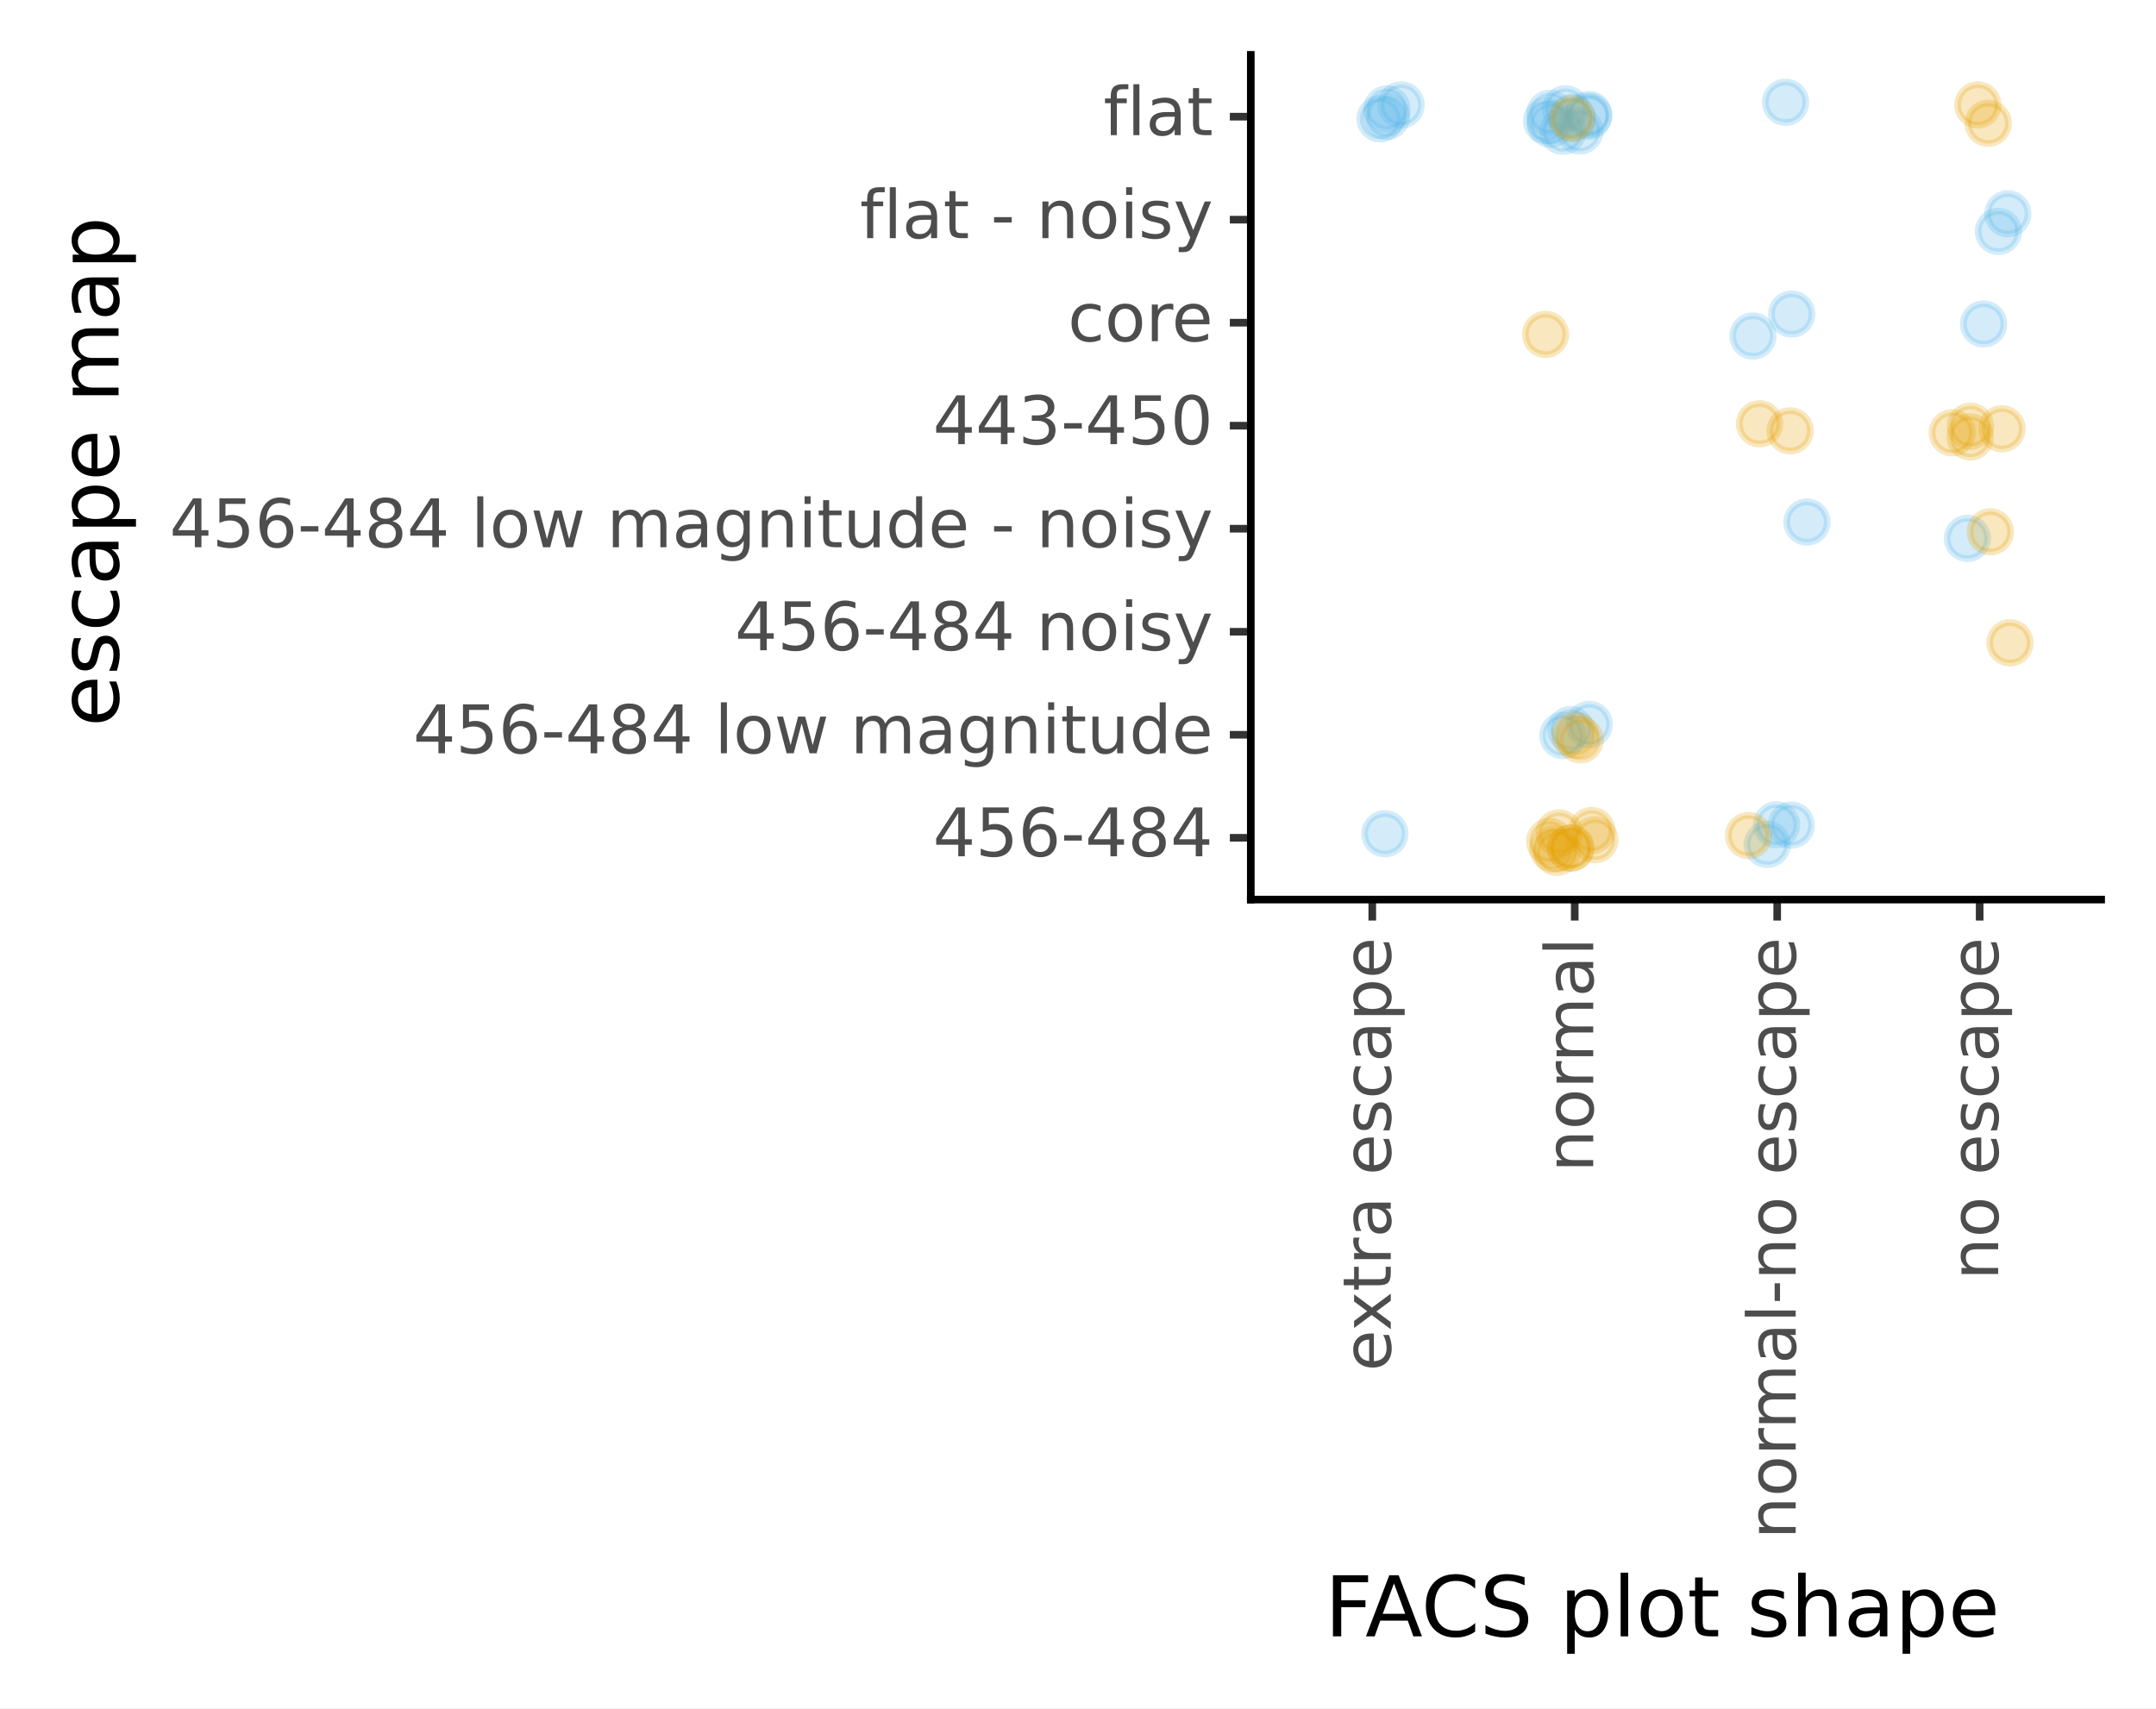 <?xml version="1.0" encoding="utf-8" standalone="no"?>
<!DOCTYPE svg PUBLIC "-//W3C//DTD SVG 1.1//EN"
  "http://www.w3.org/Graphics/SVG/1.1/DTD/svg11.dtd">
<!-- Created with matplotlib (https://matplotlib.org/) -->
<svg height="224.275pt" version="1.1" viewBox="0 0 282.953 224.275" width="282.953pt" xmlns="http://www.w3.org/2000/svg" xmlns:xlink="http://www.w3.org/1999/xlink">
 <rect x="0" y="0" width="282.953" height="224.275" fill="#808080" stroke="none"/>
 <defs>
  <style type="text/css">
*{stroke-linecap:butt;stroke-linejoin:round;}
  </style>
 </defs>
 <g id="figure_1">
  <g id="patch_1">
   <path d="M 0 224.275 
L 282.953 224.275 
L 282.953 0 
L 0 0 
z
" style="fill:#ffffff;stroke:#ffffff;stroke-linejoin:miter;"/>
  </g>
  <g id="axes_1">
   <g id="patch_2">
    <path d="M 164.153 118.08 
L 275.753 118.08 
L 275.753 7.2 
L 164.153 7.2 
z
" style="fill:#ffffff;"/>
   </g>
   <g id="matplotlib.axis_1">
    <g id="xtick_1">
     <g id="line2d_1">
      <path d="M 180.096 118.08 
" style="fill:none;stroke:#333333;stroke-width:1.5;"/>
      <defs>
       <path d="M 0 0 
L 0 2.75 
" id="m3b887c358f" style="stroke:#333333;"/>
      </defs>
      <g>
       <use style="fill:#333333;stroke:#333333;" x="180.096" xlink:href="#m3b887c358f" y="118.08"/>
      </g>
     </g>
     <g id="text_1">
      <!-- extra escape -->
      <defs>
       <path d="M 56.203 29.594 
L 56.203 25.203 
L 14.891 25.203 
Q 15.484 15.922 20.484 11.062 
Q 25.484 6.203 34.422 6.203 
Q 39.594 6.203 44.453 7.469 
Q 49.312 8.734 54.109 11.281 
L 54.109 2.781 
Q 49.266 0.734 44.188 -0.344 
Q 39.109 -1.422 33.891 -1.422 
Q 20.797 -1.422 13.156 6.188 
Q 5.516 13.812 5.516 26.812 
Q 5.516 40.234 12.766 48.109 
Q 20.016 56 32.328 56 
Q 43.359 56 49.781 48.891 
Q 56.203 41.797 56.203 29.594 
z
M 47.219 32.234 
Q 47.125 39.594 43.094 43.984 
Q 39.062 48.391 32.422 48.391 
Q 24.906 48.391 20.391 44.141 
Q 15.875 39.891 15.188 32.172 
z
" id="DejaVuSans-101"/>
       <path d="M 54.891 54.688 
L 35.109 28.078 
L 55.906 0 
L 45.312 0 
L 29.391 21.484 
L 13.484 0 
L 2.875 0 
L 24.125 28.609 
L 4.688 54.688 
L 15.281 54.688 
L 29.781 35.203 
L 44.281 54.688 
z
" id="DejaVuSans-120"/>
       <path d="M 18.312 70.219 
L 18.312 54.688 
L 36.812 54.688 
L 36.812 47.703 
L 18.312 47.703 
L 18.312 18.016 
Q 18.312 11.328 20.141 9.422 
Q 21.969 7.516 27.594 7.516 
L 36.812 7.516 
L 36.812 0 
L 27.594 0 
Q 17.188 0 13.234 3.875 
Q 9.281 7.766 9.281 18.016 
L 9.281 47.703 
L 2.688 47.703 
L 2.688 54.688 
L 9.281 54.688 
L 9.281 70.219 
z
" id="DejaVuSans-116"/>
       <path d="M 41.109 46.297 
Q 39.594 47.172 37.812 47.578 
Q 36.031 48 33.891 48 
Q 26.266 48 22.188 43.047 
Q 18.109 38.094 18.109 28.812 
L 18.109 0 
L 9.078 0 
L 9.078 54.688 
L 18.109 54.688 
L 18.109 46.188 
Q 20.953 51.172 25.484 53.578 
Q 30.031 56 36.531 56 
Q 37.453 56 38.578 55.875 
Q 39.703 55.766 41.062 55.516 
z
" id="DejaVuSans-114"/>
       <path d="M 34.281 27.484 
Q 23.391 27.484 19.188 25 
Q 14.984 22.516 14.984 16.5 
Q 14.984 11.719 18.141 8.906 
Q 21.297 6.109 26.703 6.109 
Q 34.188 6.109 38.703 11.406 
Q 43.219 16.703 43.219 25.484 
L 43.219 27.484 
z
M 52.203 31.203 
L 52.203 0 
L 43.219 0 
L 43.219 8.297 
Q 40.141 3.328 35.547 0.953 
Q 30.953 -1.422 24.312 -1.422 
Q 15.922 -1.422 10.953 3.297 
Q 6 8.016 6 15.922 
Q 6 25.141 12.172 29.828 
Q 18.359 34.516 30.609 34.516 
L 43.219 34.516 
L 43.219 35.406 
Q 43.219 41.609 39.141 45 
Q 35.062 48.391 27.688 48.391 
Q 23 48.391 18.547 47.266 
Q 14.109 46.141 10.016 43.891 
L 10.016 52.203 
Q 14.938 54.109 19.578 55.047 
Q 24.219 56 28.609 56 
Q 40.484 56 46.344 49.844 
Q 52.203 43.703 52.203 31.203 
z
" id="DejaVuSans-97"/>
       <path id="DejaVuSans-32"/>
       <path d="M 44.281 53.078 
L 44.281 44.578 
Q 40.484 46.531 36.375 47.5 
Q 32.281 48.484 27.875 48.484 
Q 21.188 48.484 17.844 46.438 
Q 14.5 44.391 14.5 40.281 
Q 14.5 37.156 16.891 35.375 
Q 19.281 33.594 26.516 31.984 
L 29.594 31.297 
Q 39.156 29.25 43.188 25.516 
Q 47.219 21.781 47.219 15.094 
Q 47.219 7.469 41.188 3.016 
Q 35.156 -1.422 24.609 -1.422 
Q 20.219 -1.422 15.453 -0.562 
Q 10.688 0.297 5.422 2 
L 5.422 11.281 
Q 10.406 8.688 15.234 7.391 
Q 20.062 6.109 24.812 6.109 
Q 31.156 6.109 34.562 8.281 
Q 37.984 10.453 37.984 14.406 
Q 37.984 18.062 35.516 20.016 
Q 33.062 21.969 24.703 23.781 
L 21.578 24.516 
Q 13.234 26.266 9.516 29.906 
Q 5.812 33.547 5.812 39.891 
Q 5.812 47.609 11.281 51.797 
Q 16.75 56 26.812 56 
Q 31.781 56 36.172 55.266 
Q 40.578 54.547 44.281 53.078 
z
" id="DejaVuSans-115"/>
       <path d="M 48.781 52.594 
L 48.781 44.188 
Q 44.969 46.297 41.141 47.344 
Q 37.312 48.391 33.406 48.391 
Q 24.656 48.391 19.812 42.844 
Q 14.984 37.312 14.984 27.297 
Q 14.984 17.281 19.812 11.734 
Q 24.656 6.203 33.406 6.203 
Q 37.312 6.203 41.141 7.25 
Q 44.969 8.297 48.781 10.406 
L 48.781 2.094 
Q 45.016 0.344 40.984 -0.531 
Q 36.969 -1.422 32.422 -1.422 
Q 20.062 -1.422 12.781 6.344 
Q 5.516 14.109 5.516 27.297 
Q 5.516 40.672 12.859 48.328 
Q 20.219 56 33.016 56 
Q 37.156 56 41.109 55.141 
Q 45.062 54.297 48.781 52.594 
z
" id="DejaVuSans-99"/>
       <path d="M 18.109 8.203 
L 18.109 -20.797 
L 9.078 -20.797 
L 9.078 54.688 
L 18.109 54.688 
L 18.109 46.391 
Q 20.953 51.266 25.266 53.625 
Q 29.594 56 35.594 56 
Q 45.562 56 51.781 48.094 
Q 58.016 40.188 58.016 27.297 
Q 58.016 14.406 51.781 6.484 
Q 45.562 -1.422 35.594 -1.422 
Q 29.594 -1.422 25.266 0.953 
Q 20.953 3.328 18.109 8.203 
z
M 48.688 27.297 
Q 48.688 37.203 44.609 42.844 
Q 40.531 48.484 33.406 48.484 
Q 26.266 48.484 22.188 42.844 
Q 18.109 37.203 18.109 27.297 
Q 18.109 17.391 22.188 11.75 
Q 26.266 6.109 33.406 6.109 
Q 40.531 6.109 44.609 11.75 
Q 48.688 17.391 48.688 27.297 
z
" id="DejaVuSans-112"/>
      </defs>
      <g style="fill:#4d4d4d;" transform="translate(182.524 179.988)rotate(-90)scale(0.088 -0.088)">
       <use xlink:href="#DejaVuSans-101"/>
       <use x="59.773" xlink:href="#DejaVuSans-120"/>
       <use x="118.953" xlink:href="#DejaVuSans-116"/>
       <use x="158.162" xlink:href="#DejaVuSans-114"/>
       <use x="199.275" xlink:href="#DejaVuSans-97"/>
       <use x="260.555" xlink:href="#DejaVuSans-32"/>
       <use x="292.342" xlink:href="#DejaVuSans-101"/>
       <use x="353.865" xlink:href="#DejaVuSans-115"/>
       <use x="405.965" xlink:href="#DejaVuSans-99"/>
       <use x="460.945" xlink:href="#DejaVuSans-97"/>
       <use x="522.225" xlink:href="#DejaVuSans-112"/>
       <use x="585.701" xlink:href="#DejaVuSans-101"/>
      </g>
     </g>
    </g>
    <g id="xtick_2">
     <g id="line2d_2">
      <path d="M 206.667 118.08 
" style="fill:none;stroke:#333333;stroke-width:1.5;"/>
      <g>
       <use style="fill:#333333;stroke:#333333;" x="206.667" xlink:href="#m3b887c358f" y="118.08"/>
      </g>
     </g>
     <g id="text_2">
      <!-- normal -->
      <defs>
       <path d="M 54.891 33.016 
L 54.891 0 
L 45.906 0 
L 45.906 32.719 
Q 45.906 40.484 42.875 44.328 
Q 39.844 48.188 33.797 48.188 
Q 26.516 48.188 22.312 43.547 
Q 18.109 38.922 18.109 30.906 
L 18.109 0 
L 9.078 0 
L 9.078 54.688 
L 18.109 54.688 
L 18.109 46.188 
Q 21.344 51.125 25.703 53.562 
Q 30.078 56 35.797 56 
Q 45.219 56 50.047 50.172 
Q 54.891 44.344 54.891 33.016 
z
" id="DejaVuSans-110"/>
       <path d="M 30.609 48.391 
Q 23.391 48.391 19.188 42.75 
Q 14.984 37.109 14.984 27.297 
Q 14.984 17.484 19.156 11.844 
Q 23.344 6.203 30.609 6.203 
Q 37.797 6.203 41.984 11.859 
Q 46.188 17.531 46.188 27.297 
Q 46.188 37.016 41.984 42.703 
Q 37.797 48.391 30.609 48.391 
z
M 30.609 56 
Q 42.328 56 49.016 48.375 
Q 55.719 40.766 55.719 27.297 
Q 55.719 13.875 49.016 6.219 
Q 42.328 -1.422 30.609 -1.422 
Q 18.844 -1.422 12.172 6.219 
Q 5.516 13.875 5.516 27.297 
Q 5.516 40.766 12.172 48.375 
Q 18.844 56 30.609 56 
z
" id="DejaVuSans-111"/>
       <path d="M 52 44.188 
Q 55.375 50.25 60.062 53.125 
Q 64.75 56 71.094 56 
Q 79.641 56 84.281 50.016 
Q 88.922 44.047 88.922 33.016 
L 88.922 0 
L 79.891 0 
L 79.891 32.719 
Q 79.891 40.578 77.094 44.375 
Q 74.312 48.188 68.609 48.188 
Q 61.625 48.188 57.562 43.547 
Q 53.516 38.922 53.516 30.906 
L 53.516 0 
L 44.484 0 
L 44.484 32.719 
Q 44.484 40.625 41.703 44.406 
Q 38.922 48.188 33.109 48.188 
Q 26.219 48.188 22.156 43.531 
Q 18.109 38.875 18.109 30.906 
L 18.109 0 
L 9.078 0 
L 9.078 54.688 
L 18.109 54.688 
L 18.109 46.188 
Q 21.188 51.219 25.484 53.609 
Q 29.781 56 35.688 56 
Q 41.656 56 45.828 52.969 
Q 50 49.953 52 44.188 
z
" id="DejaVuSans-109"/>
       <path d="M 9.422 75.984 
L 18.406 75.984 
L 18.406 0 
L 9.422 0 
z
" id="DejaVuSans-108"/>
      </defs>
      <g style="fill:#4d4d4d;" transform="translate(209.095 153.864)rotate(-90)scale(0.088 -0.088)">
       <use xlink:href="#DejaVuSans-110"/>
       <use x="63.379" xlink:href="#DejaVuSans-111"/>
       <use x="124.561" xlink:href="#DejaVuSans-114"/>
       <use x="163.924" xlink:href="#DejaVuSans-109"/>
       <use x="261.336" xlink:href="#DejaVuSans-97"/>
       <use x="322.615" xlink:href="#DejaVuSans-108"/>
      </g>
     </g>
    </g>
    <g id="xtick_3">
     <g id="line2d_3">
      <path d="M 233.239 118.08 
" style="fill:none;stroke:#333333;stroke-width:1.5;"/>
      <g>
       <use style="fill:#333333;stroke:#333333;" x="233.239" xlink:href="#m3b887c358f" y="118.08"/>
      </g>
     </g>
     <g id="text_3">
      <!-- normal-no escape -->
      <defs>
       <path d="M 4.891 31.391 
L 31.203 31.391 
L 31.203 23.391 
L 4.891 23.391 
z
" id="DejaVuSans-45"/>
      </defs>
      <g style="fill:#4d4d4d;" transform="translate(235.667 202.029)rotate(-90)scale(0.088 -0.088)">
       <use xlink:href="#DejaVuSans-110"/>
       <use x="63.379" xlink:href="#DejaVuSans-111"/>
       <use x="124.561" xlink:href="#DejaVuSans-114"/>
       <use x="163.924" xlink:href="#DejaVuSans-109"/>
       <use x="261.336" xlink:href="#DejaVuSans-97"/>
       <use x="322.615" xlink:href="#DejaVuSans-108"/>
       <use x="350.398" xlink:href="#DejaVuSans-45"/>
       <use x="386.482" xlink:href="#DejaVuSans-110"/>
       <use x="449.861" xlink:href="#DejaVuSans-111"/>
       <use x="511.043" xlink:href="#DejaVuSans-32"/>
       <use x="542.83" xlink:href="#DejaVuSans-101"/>
       <use x="604.354" xlink:href="#DejaVuSans-115"/>
       <use x="656.453" xlink:href="#DejaVuSans-99"/>
       <use x="711.434" xlink:href="#DejaVuSans-97"/>
       <use x="772.713" xlink:href="#DejaVuSans-112"/>
       <use x="836.189" xlink:href="#DejaVuSans-101"/>
      </g>
     </g>
    </g>
    <g id="xtick_4">
     <g id="line2d_4">
      <path d="M 259.81 118.08 
" style="fill:none;stroke:#333333;stroke-width:1.5;"/>
      <g>
       <use style="fill:#333333;stroke:#333333;" x="259.81" xlink:href="#m3b887c358f" y="118.08"/>
      </g>
     </g>
     <g id="text_4">
      <!-- no escape -->
      <g style="fill:#4d4d4d;" transform="translate(262.238 168.02)rotate(-90)scale(0.088 -0.088)">
       <use xlink:href="#DejaVuSans-110"/>
       <use x="63.379" xlink:href="#DejaVuSans-111"/>
       <use x="124.561" xlink:href="#DejaVuSans-32"/>
       <use x="156.348" xlink:href="#DejaVuSans-101"/>
       <use x="217.871" xlink:href="#DejaVuSans-115"/>
       <use x="269.971" xlink:href="#DejaVuSans-99"/>
       <use x="324.951" xlink:href="#DejaVuSans-97"/>
       <use x="386.23" xlink:href="#DejaVuSans-112"/>
       <use x="449.707" xlink:href="#DejaVuSans-101"/>
      </g>
     </g>
    </g>
    <g id="text_5">
     <!-- FACS plot shape -->
     <defs>
      <path d="M 9.812 72.906 
L 51.703 72.906 
L 51.703 64.594 
L 19.672 64.594 
L 19.672 43.109 
L 48.578 43.109 
L 48.578 34.812 
L 19.672 34.812 
L 19.672 0 
L 9.812 0 
z
" id="DejaVuSans-70"/>
      <path d="M 34.188 63.188 
L 20.797 26.906 
L 47.609 26.906 
z
M 28.609 72.906 
L 39.797 72.906 
L 67.578 0 
L 57.328 0 
L 50.688 18.703 
L 17.828 18.703 
L 11.188 0 
L 0.781 0 
z
" id="DejaVuSans-65"/>
      <path d="M 64.406 67.281 
L 64.406 56.891 
Q 59.422 61.531 53.781 63.812 
Q 48.141 66.109 41.797 66.109 
Q 29.297 66.109 22.656 58.469 
Q 16.016 50.828 16.016 36.375 
Q 16.016 21.969 22.656 14.328 
Q 29.297 6.688 41.797 6.688 
Q 48.141 6.688 53.781 8.984 
Q 59.422 11.281 64.406 15.922 
L 64.406 5.609 
Q 59.234 2.094 53.438 0.328 
Q 47.656 -1.422 41.219 -1.422 
Q 24.656 -1.422 15.125 8.703 
Q 5.609 18.844 5.609 36.375 
Q 5.609 53.953 15.125 64.078 
Q 24.656 74.219 41.219 74.219 
Q 47.75 74.219 53.531 72.484 
Q 59.328 70.75 64.406 67.281 
z
" id="DejaVuSans-67"/>
      <path d="M 53.516 70.516 
L 53.516 60.891 
Q 47.906 63.578 42.922 64.891 
Q 37.938 66.219 33.297 66.219 
Q 25.25 66.219 20.875 63.094 
Q 16.5 59.969 16.5 54.203 
Q 16.5 49.359 19.406 46.891 
Q 22.312 44.438 30.422 42.922 
L 36.375 41.703 
Q 47.406 39.594 52.656 34.297 
Q 57.906 29 57.906 20.125 
Q 57.906 9.516 50.797 4.047 
Q 43.703 -1.422 29.984 -1.422 
Q 24.812 -1.422 18.969 -0.25 
Q 13.141 0.922 6.891 3.219 
L 6.891 13.375 
Q 12.891 10.016 18.656 8.297 
Q 24.422 6.594 29.984 6.594 
Q 38.422 6.594 43.016 9.906 
Q 47.609 13.234 47.609 19.391 
Q 47.609 24.75 44.312 27.781 
Q 41.016 30.812 33.5 32.328 
L 27.484 33.5 
Q 16.453 35.688 11.516 40.375 
Q 6.594 45.062 6.594 53.422 
Q 6.594 63.094 13.406 68.656 
Q 20.219 74.219 32.172 74.219 
Q 37.312 74.219 42.625 73.281 
Q 47.953 72.359 53.516 70.516 
z
" id="DejaVuSans-83"/>
      <path d="M 54.891 33.016 
L 54.891 0 
L 45.906 0 
L 45.906 32.719 
Q 45.906 40.484 42.875 44.328 
Q 39.844 48.188 33.797 48.188 
Q 26.516 48.188 22.312 43.547 
Q 18.109 38.922 18.109 30.906 
L 18.109 0 
L 9.078 0 
L 9.078 75.984 
L 18.109 75.984 
L 18.109 46.188 
Q 21.344 51.125 25.703 53.562 
Q 30.078 56 35.797 56 
Q 45.219 56 50.047 50.172 
Q 54.891 44.344 54.891 33.016 
z
" id="DejaVuSans-104"/>
     </defs>
     <g transform="translate(173.859 214.788)scale(0.11 -0.11)">
      <use xlink:href="#DejaVuSans-70"/>
      <use x="48.395" xlink:href="#DejaVuSans-65"/>
      <use x="115.053" xlink:href="#DejaVuSans-67"/>
      <use x="184.877" xlink:href="#DejaVuSans-83"/>
      <use x="248.354" xlink:href="#DejaVuSans-32"/>
      <use x="280.141" xlink:href="#DejaVuSans-112"/>
      <use x="343.617" xlink:href="#DejaVuSans-108"/>
      <use x="371.4" xlink:href="#DejaVuSans-111"/>
      <use x="432.582" xlink:href="#DejaVuSans-116"/>
      <use x="471.791" xlink:href="#DejaVuSans-32"/>
      <use x="503.578" xlink:href="#DejaVuSans-115"/>
      <use x="555.678" xlink:href="#DejaVuSans-104"/>
      <use x="619.057" xlink:href="#DejaVuSans-97"/>
      <use x="680.336" xlink:href="#DejaVuSans-112"/>
      <use x="743.812" xlink:href="#DejaVuSans-101"/>
     </g>
    </g>
   </g>
   <g id="matplotlib.axis_2">
    <g id="ytick_1">
     <g id="line2d_5">
      <path d="M 164.153 109.967 
" style="fill:none;stroke:#333333;stroke-width:1.5;"/>
      <defs>
       <path d="M 0 0 
L -2.75 0 
" id="mb67c289d85" style="stroke:#333333;"/>
      </defs>
      <g>
       <use style="fill:#333333;stroke:#333333;" x="164.153" xlink:href="#mb67c289d85" y="109.967"/>
      </g>
     </g>
     <g id="text_6">
      <!-- 456-484 -->
      <defs>
       <path d="M 37.797 64.312 
L 12.891 25.391 
L 37.797 25.391 
z
M 35.203 72.906 
L 47.609 72.906 
L 47.609 25.391 
L 58.016 25.391 
L 58.016 17.188 
L 47.609 17.188 
L 47.609 0 
L 37.797 0 
L 37.797 17.188 
L 4.891 17.188 
L 4.891 26.703 
z
" id="DejaVuSans-52"/>
       <path d="M 10.797 72.906 
L 49.516 72.906 
L 49.516 64.594 
L 19.828 64.594 
L 19.828 46.734 
Q 21.969 47.469 24.109 47.828 
Q 26.266 48.188 28.422 48.188 
Q 40.625 48.188 47.75 41.5 
Q 54.891 34.812 54.891 23.391 
Q 54.891 11.625 47.562 5.094 
Q 40.234 -1.422 26.906 -1.422 
Q 22.312 -1.422 17.547 -0.641 
Q 12.797 0.141 7.719 1.703 
L 7.719 11.625 
Q 12.109 9.234 16.797 8.062 
Q 21.484 6.891 26.703 6.891 
Q 35.156 6.891 40.078 11.328 
Q 45.016 15.766 45.016 23.391 
Q 45.016 31 40.078 35.438 
Q 35.156 39.891 26.703 39.891 
Q 22.75 39.891 18.812 39.016 
Q 14.891 38.141 10.797 36.281 
z
" id="DejaVuSans-53"/>
       <path d="M 33.016 40.375 
Q 26.375 40.375 22.484 35.828 
Q 18.609 31.297 18.609 23.391 
Q 18.609 15.531 22.484 10.953 
Q 26.375 6.391 33.016 6.391 
Q 39.656 6.391 43.531 10.953 
Q 47.406 15.531 47.406 23.391 
Q 47.406 31.297 43.531 35.828 
Q 39.656 40.375 33.016 40.375 
z
M 52.594 71.297 
L 52.594 62.312 
Q 48.875 64.062 45.094 64.984 
Q 41.312 65.922 37.594 65.922 
Q 27.828 65.922 22.672 59.328 
Q 17.531 52.734 16.797 39.406 
Q 19.672 43.656 24.016 45.922 
Q 28.375 48.188 33.594 48.188 
Q 44.578 48.188 50.953 41.516 
Q 57.328 34.859 57.328 23.391 
Q 57.328 12.156 50.688 5.359 
Q 44.047 -1.422 33.016 -1.422 
Q 20.359 -1.422 13.672 8.266 
Q 6.984 17.969 6.984 36.375 
Q 6.984 53.656 15.188 63.938 
Q 23.391 74.219 37.203 74.219 
Q 40.922 74.219 44.703 73.484 
Q 48.484 72.75 52.594 71.297 
z
" id="DejaVuSans-54"/>
       <path d="M 31.781 34.625 
Q 24.75 34.625 20.719 30.859 
Q 16.703 27.094 16.703 20.516 
Q 16.703 13.922 20.719 10.156 
Q 24.75 6.391 31.781 6.391 
Q 38.812 6.391 42.859 10.172 
Q 46.922 13.969 46.922 20.516 
Q 46.922 27.094 42.891 30.859 
Q 38.875 34.625 31.781 34.625 
z
M 21.922 38.812 
Q 15.578 40.375 12.031 44.719 
Q 8.5 49.078 8.5 55.328 
Q 8.5 64.062 14.719 69.141 
Q 20.953 74.219 31.781 74.219 
Q 42.672 74.219 48.875 69.141 
Q 55.078 64.062 55.078 55.328 
Q 55.078 49.078 51.531 44.719 
Q 48 40.375 41.703 38.812 
Q 48.828 37.156 52.797 32.312 
Q 56.781 27.484 56.781 20.516 
Q 56.781 9.906 50.312 4.234 
Q 43.844 -1.422 31.781 -1.422 
Q 19.734 -1.422 13.25 4.234 
Q 6.781 9.906 6.781 20.516 
Q 6.781 27.484 10.781 32.312 
Q 14.797 37.156 21.922 38.812 
z
M 18.312 54.391 
Q 18.312 48.734 21.844 45.562 
Q 25.391 42.391 31.781 42.391 
Q 38.141 42.391 41.719 45.562 
Q 45.312 48.734 45.312 54.391 
Q 45.312 60.062 41.719 63.234 
Q 38.141 66.406 31.781 66.406 
Q 25.391 66.406 21.844 63.234 
Q 18.312 60.062 18.312 54.391 
z
" id="DejaVuSans-56"/>
      </defs>
      <g style="fill:#4d4d4d;" transform="translate(122.434 112.395)scale(0.088 -0.088)">
       <use xlink:href="#DejaVuSans-52"/>
       <use x="63.623" xlink:href="#DejaVuSans-53"/>
       <use x="127.246" xlink:href="#DejaVuSans-54"/>
       <use x="190.869" xlink:href="#DejaVuSans-45"/>
       <use x="226.953" xlink:href="#DejaVuSans-52"/>
       <use x="290.576" xlink:href="#DejaVuSans-56"/>
       <use x="354.199" xlink:href="#DejaVuSans-52"/>
      </g>
     </g>
    </g>
    <g id="ytick_2">
     <g id="line2d_6">
      <path d="M 164.153 96.445 
" style="fill:none;stroke:#333333;stroke-width:1.5;"/>
      <g>
       <use style="fill:#333333;stroke:#333333;" x="164.153" xlink:href="#mb67c289d85" y="96.445"/>
      </g>
     </g>
     <g id="text_7">
      <!-- 456-484 low magnitude -->
      <defs>
       <path d="M 4.203 54.688 
L 13.188 54.688 
L 24.422 12.016 
L 35.594 54.688 
L 46.188 54.688 
L 57.422 12.016 
L 68.609 54.688 
L 77.594 54.688 
L 63.281 0 
L 52.688 0 
L 40.922 44.828 
L 29.109 0 
L 18.5 0 
z
" id="DejaVuSans-119"/>
       <path d="M 45.406 27.984 
Q 45.406 37.75 41.375 43.109 
Q 37.359 48.484 30.078 48.484 
Q 22.859 48.484 18.828 43.109 
Q 14.797 37.75 14.797 27.984 
Q 14.797 18.266 18.828 12.891 
Q 22.859 7.516 30.078 7.516 
Q 37.359 7.516 41.375 12.891 
Q 45.406 18.266 45.406 27.984 
z
M 54.391 6.781 
Q 54.391 -7.172 48.188 -13.984 
Q 42 -20.797 29.203 -20.797 
Q 24.469 -20.797 20.266 -20.094 
Q 16.062 -19.391 12.109 -17.922 
L 12.109 -9.188 
Q 16.062 -11.328 19.922 -12.344 
Q 23.781 -13.375 27.781 -13.375 
Q 36.625 -13.375 41.016 -8.766 
Q 45.406 -4.156 45.406 5.172 
L 45.406 9.625 
Q 42.625 4.781 38.281 2.391 
Q 33.938 0 27.875 0 
Q 17.828 0 11.672 7.656 
Q 5.516 15.328 5.516 27.984 
Q 5.516 40.672 11.672 48.328 
Q 17.828 56 27.875 56 
Q 33.938 56 38.281 53.609 
Q 42.625 51.219 45.406 46.391 
L 45.406 54.688 
L 54.391 54.688 
z
" id="DejaVuSans-103"/>
       <path d="M 9.422 54.688 
L 18.406 54.688 
L 18.406 0 
L 9.422 0 
z
M 9.422 75.984 
L 18.406 75.984 
L 18.406 64.594 
L 9.422 64.594 
z
" id="DejaVuSans-105"/>
       <path d="M 8.5 21.578 
L 8.5 54.688 
L 17.484 54.688 
L 17.484 21.922 
Q 17.484 14.156 20.5 10.266 
Q 23.531 6.391 29.594 6.391 
Q 36.859 6.391 41.078 11.031 
Q 45.312 15.672 45.312 23.688 
L 45.312 54.688 
L 54.297 54.688 
L 54.297 0 
L 45.312 0 
L 45.312 8.406 
Q 42.047 3.422 37.719 1 
Q 33.406 -1.422 27.688 -1.422 
Q 18.266 -1.422 13.375 4.438 
Q 8.5 10.297 8.5 21.578 
z
M 31.109 56 
z
" id="DejaVuSans-117"/>
       <path d="M 45.406 46.391 
L 45.406 75.984 
L 54.391 75.984 
L 54.391 0 
L 45.406 0 
L 45.406 8.203 
Q 42.578 3.328 38.25 0.953 
Q 33.938 -1.422 27.875 -1.422 
Q 17.969 -1.422 11.734 6.484 
Q 5.516 14.406 5.516 27.297 
Q 5.516 40.188 11.734 48.094 
Q 17.969 56 27.875 56 
Q 33.938 56 38.25 53.625 
Q 42.578 51.266 45.406 46.391 
z
M 14.797 27.297 
Q 14.797 17.391 18.875 11.75 
Q 22.953 6.109 30.078 6.109 
Q 37.203 6.109 41.297 11.75 
Q 45.406 17.391 45.406 27.297 
Q 45.406 37.203 41.297 42.844 
Q 37.203 48.484 30.078 48.484 
Q 22.953 48.484 18.875 42.844 
Q 14.797 37.203 14.797 27.297 
z
" id="DejaVuSans-100"/>
      </defs>
      <g style="fill:#4d4d4d;" transform="translate(54.213 98.873)scale(0.088 -0.088)">
       <use xlink:href="#DejaVuSans-52"/>
       <use x="63.623" xlink:href="#DejaVuSans-53"/>
       <use x="127.246" xlink:href="#DejaVuSans-54"/>
       <use x="190.869" xlink:href="#DejaVuSans-45"/>
       <use x="226.953" xlink:href="#DejaVuSans-52"/>
       <use x="290.576" xlink:href="#DejaVuSans-56"/>
       <use x="354.199" xlink:href="#DejaVuSans-52"/>
       <use x="417.822" xlink:href="#DejaVuSans-32"/>
       <use x="449.609" xlink:href="#DejaVuSans-108"/>
       <use x="477.393" xlink:href="#DejaVuSans-111"/>
       <use x="538.574" xlink:href="#DejaVuSans-119"/>
       <use x="620.361" xlink:href="#DejaVuSans-32"/>
       <use x="652.148" xlink:href="#DejaVuSans-109"/>
       <use x="749.561" xlink:href="#DejaVuSans-97"/>
       <use x="810.84" xlink:href="#DejaVuSans-103"/>
       <use x="874.316" xlink:href="#DejaVuSans-110"/>
       <use x="937.695" xlink:href="#DejaVuSans-105"/>
       <use x="965.479" xlink:href="#DejaVuSans-116"/>
       <use x="1004.688" xlink:href="#DejaVuSans-117"/>
       <use x="1068.066" xlink:href="#DejaVuSans-100"/>
       <use x="1131.543" xlink:href="#DejaVuSans-101"/>
      </g>
     </g>
    </g>
    <g id="ytick_3">
     <g id="line2d_7">
      <path d="M 164.153 82.923 
" style="fill:none;stroke:#333333;stroke-width:1.5;"/>
      <g>
       <use style="fill:#333333;stroke:#333333;" x="164.153" xlink:href="#mb67c289d85" y="82.923"/>
      </g>
     </g>
     <g id="text_8">
      <!-- 456-484 noisy -->
      <defs>
       <path d="M 32.172 -5.078 
Q 28.375 -14.844 24.75 -17.812 
Q 21.141 -20.797 15.094 -20.797 
L 7.906 -20.797 
L 7.906 -13.281 
L 13.188 -13.281 
Q 16.891 -13.281 18.938 -11.516 
Q 21 -9.766 23.484 -3.219 
L 25.094 0.875 
L 2.984 54.688 
L 12.5 54.688 
L 29.594 11.922 
L 46.688 54.688 
L 56.203 54.688 
z
" id="DejaVuSans-121"/>
      </defs>
      <g style="fill:#4d4d4d;" transform="translate(96.438 85.351)scale(0.088 -0.088)">
       <use xlink:href="#DejaVuSans-52"/>
       <use x="63.623" xlink:href="#DejaVuSans-53"/>
       <use x="127.246" xlink:href="#DejaVuSans-54"/>
       <use x="190.869" xlink:href="#DejaVuSans-45"/>
       <use x="226.953" xlink:href="#DejaVuSans-52"/>
       <use x="290.576" xlink:href="#DejaVuSans-56"/>
       <use x="354.199" xlink:href="#DejaVuSans-52"/>
       <use x="417.822" xlink:href="#DejaVuSans-32"/>
       <use x="449.609" xlink:href="#DejaVuSans-110"/>
       <use x="512.988" xlink:href="#DejaVuSans-111"/>
       <use x="574.17" xlink:href="#DejaVuSans-105"/>
       <use x="601.953" xlink:href="#DejaVuSans-115"/>
       <use x="654.053" xlink:href="#DejaVuSans-121"/>
      </g>
     </g>
    </g>
    <g id="ytick_4">
     <g id="line2d_8">
      <path d="M 164.153 69.401 
" style="fill:none;stroke:#333333;stroke-width:1.5;"/>
      <g>
       <use style="fill:#333333;stroke:#333333;" x="164.153" xlink:href="#mb67c289d85" y="69.401"/>
      </g>
     </g>
     <g id="text_9">
      <!-- 456-484 low magnitude - noisy -->
      <g style="fill:#4d4d4d;" transform="translate(22.246 71.829)scale(0.088 -0.088)">
       <use xlink:href="#DejaVuSans-52"/>
       <use x="63.623" xlink:href="#DejaVuSans-53"/>
       <use x="127.246" xlink:href="#DejaVuSans-54"/>
       <use x="190.869" xlink:href="#DejaVuSans-45"/>
       <use x="226.953" xlink:href="#DejaVuSans-52"/>
       <use x="290.576" xlink:href="#DejaVuSans-56"/>
       <use x="354.199" xlink:href="#DejaVuSans-52"/>
       <use x="417.822" xlink:href="#DejaVuSans-32"/>
       <use x="449.609" xlink:href="#DejaVuSans-108"/>
       <use x="477.393" xlink:href="#DejaVuSans-111"/>
       <use x="538.574" xlink:href="#DejaVuSans-119"/>
       <use x="620.361" xlink:href="#DejaVuSans-32"/>
       <use x="652.148" xlink:href="#DejaVuSans-109"/>
       <use x="749.561" xlink:href="#DejaVuSans-97"/>
       <use x="810.84" xlink:href="#DejaVuSans-103"/>
       <use x="874.316" xlink:href="#DejaVuSans-110"/>
       <use x="937.695" xlink:href="#DejaVuSans-105"/>
       <use x="965.479" xlink:href="#DejaVuSans-116"/>
       <use x="1004.688" xlink:href="#DejaVuSans-117"/>
       <use x="1068.066" xlink:href="#DejaVuSans-100"/>
       <use x="1131.543" xlink:href="#DejaVuSans-101"/>
       <use x="1193.066" xlink:href="#DejaVuSans-32"/>
       <use x="1224.854" xlink:href="#DejaVuSans-45"/>
       <use x="1260.938" xlink:href="#DejaVuSans-32"/>
       <use x="1292.725" xlink:href="#DejaVuSans-110"/>
       <use x="1356.104" xlink:href="#DejaVuSans-111"/>
       <use x="1417.285" xlink:href="#DejaVuSans-105"/>
       <use x="1445.068" xlink:href="#DejaVuSans-115"/>
       <use x="1497.168" xlink:href="#DejaVuSans-121"/>
      </g>
     </g>
    </g>
    <g id="ytick_5">
     <g id="line2d_9">
      <path d="M 164.153 55.879 
" style="fill:none;stroke:#333333;stroke-width:1.5;"/>
      <g>
       <use style="fill:#333333;stroke:#333333;" x="164.153" xlink:href="#mb67c289d85" y="55.879"/>
      </g>
     </g>
     <g id="text_10">
      <!-- 443-450 -->
      <defs>
       <path d="M 40.578 39.312 
Q 47.656 37.797 51.625 33 
Q 55.609 28.219 55.609 21.188 
Q 55.609 10.406 48.188 4.484 
Q 40.766 -1.422 27.094 -1.422 
Q 22.516 -1.422 17.656 -0.516 
Q 12.797 0.391 7.625 2.203 
L 7.625 11.719 
Q 11.719 9.328 16.594 8.109 
Q 21.484 6.891 26.812 6.891 
Q 36.078 6.891 40.938 10.547 
Q 45.797 14.203 45.797 21.188 
Q 45.797 27.641 41.281 31.266 
Q 36.766 34.906 28.719 34.906 
L 20.219 34.906 
L 20.219 43.016 
L 29.109 43.016 
Q 36.375 43.016 40.234 45.922 
Q 44.094 48.828 44.094 54.297 
Q 44.094 59.906 40.109 62.906 
Q 36.141 65.922 28.719 65.922 
Q 24.656 65.922 20.016 65.031 
Q 15.375 64.156 9.812 62.312 
L 9.812 71.094 
Q 15.438 72.656 20.344 73.438 
Q 25.25 74.219 29.594 74.219 
Q 40.828 74.219 47.359 69.109 
Q 53.906 64.016 53.906 55.328 
Q 53.906 49.266 50.438 45.094 
Q 46.969 40.922 40.578 39.312 
z
" id="DejaVuSans-51"/>
       <path d="M 31.781 66.406 
Q 24.172 66.406 20.328 58.906 
Q 16.5 51.422 16.5 36.375 
Q 16.5 21.391 20.328 13.891 
Q 24.172 6.391 31.781 6.391 
Q 39.453 6.391 43.281 13.891 
Q 47.125 21.391 47.125 36.375 
Q 47.125 51.422 43.281 58.906 
Q 39.453 66.406 31.781 66.406 
z
M 31.781 74.219 
Q 44.047 74.219 50.516 64.516 
Q 56.984 54.828 56.984 36.375 
Q 56.984 17.969 50.516 8.266 
Q 44.047 -1.422 31.781 -1.422 
Q 19.531 -1.422 13.062 8.266 
Q 6.594 17.969 6.594 36.375 
Q 6.594 54.828 13.062 64.516 
Q 19.531 74.219 31.781 74.219 
z
" id="DejaVuSans-48"/>
      </defs>
      <g style="fill:#4d4d4d;" transform="translate(122.434 58.307)scale(0.088 -0.088)">
       <use xlink:href="#DejaVuSans-52"/>
       <use x="63.623" xlink:href="#DejaVuSans-52"/>
       <use x="127.246" xlink:href="#DejaVuSans-51"/>
       <use x="190.869" xlink:href="#DejaVuSans-45"/>
       <use x="226.953" xlink:href="#DejaVuSans-52"/>
       <use x="290.576" xlink:href="#DejaVuSans-53"/>
       <use x="354.199" xlink:href="#DejaVuSans-48"/>
      </g>
     </g>
    </g>
    <g id="ytick_6">
     <g id="line2d_10">
      <path d="M 164.153 42.357 
" style="fill:none;stroke:#333333;stroke-width:1.5;"/>
      <g>
       <use style="fill:#333333;stroke:#333333;" x="164.153" xlink:href="#mb67c289d85" y="42.357"/>
      </g>
     </g>
     <g id="text_11">
      <!-- core -->
      <g style="fill:#4d4d4d;" transform="translate(140.145 44.785)scale(0.088 -0.088)">
       <use xlink:href="#DejaVuSans-99"/>
       <use x="54.98" xlink:href="#DejaVuSans-111"/>
       <use x="116.162" xlink:href="#DejaVuSans-114"/>
       <use x="155.025" xlink:href="#DejaVuSans-101"/>
      </g>
     </g>
    </g>
    <g id="ytick_7">
     <g id="line2d_11">
      <path d="M 164.153 28.835 
" style="fill:none;stroke:#333333;stroke-width:1.5;"/>
      <g>
       <use style="fill:#333333;stroke:#333333;" x="164.153" xlink:href="#mb67c289d85" y="28.835"/>
      </g>
     </g>
     <g id="text_12">
      <!-- flat - noisy -->
      <defs>
       <path d="M 37.109 75.984 
L 37.109 68.5 
L 28.516 68.5 
Q 23.688 68.5 21.797 66.547 
Q 19.922 64.594 19.922 59.516 
L 19.922 54.688 
L 34.719 54.688 
L 34.719 47.703 
L 19.922 47.703 
L 19.922 0 
L 10.891 0 
L 10.891 47.703 
L 2.297 47.703 
L 2.297 54.688 
L 10.891 54.688 
L 10.891 58.5 
Q 10.891 67.625 15.141 71.797 
Q 19.391 75.984 28.609 75.984 
z
" id="DejaVuSans-102"/>
      </defs>
      <g style="fill:#4d4d4d;" transform="translate(112.85 31.263)scale(0.088 -0.088)">
       <use xlink:href="#DejaVuSans-102"/>
       <use x="35.205" xlink:href="#DejaVuSans-108"/>
       <use x="62.988" xlink:href="#DejaVuSans-97"/>
       <use x="124.268" xlink:href="#DejaVuSans-116"/>
       <use x="163.477" xlink:href="#DejaVuSans-32"/>
       <use x="195.264" xlink:href="#DejaVuSans-45"/>
       <use x="231.348" xlink:href="#DejaVuSans-32"/>
       <use x="263.135" xlink:href="#DejaVuSans-110"/>
       <use x="326.514" xlink:href="#DejaVuSans-111"/>
       <use x="387.695" xlink:href="#DejaVuSans-105"/>
       <use x="415.479" xlink:href="#DejaVuSans-115"/>
       <use x="467.578" xlink:href="#DejaVuSans-121"/>
      </g>
     </g>
    </g>
    <g id="ytick_8">
     <g id="line2d_12">
      <path d="M 164.153 15.313 
" style="fill:none;stroke:#333333;stroke-width:1.5;"/>
      <g>
       <use style="fill:#333333;stroke:#333333;" x="164.153" xlink:href="#mb67c289d85" y="15.313"/>
      </g>
     </g>
     <g id="text_13">
      <!-- flat -->
      <g style="fill:#4d4d4d;" transform="translate(144.818 17.741)scale(0.088 -0.088)">
       <use xlink:href="#DejaVuSans-102"/>
       <use x="35.205" xlink:href="#DejaVuSans-108"/>
       <use x="62.988" xlink:href="#DejaVuSans-97"/>
       <use x="124.268" xlink:href="#DejaVuSans-116"/>
      </g>
     </g>
    </g>
    <g id="text_14">
     <!-- escape map -->
     <g transform="translate(15.558 95.407)rotate(-90)scale(0.11 -0.11)">
      <use xlink:href="#DejaVuSans-101"/>
      <use x="61.523" xlink:href="#DejaVuSans-115"/>
      <use x="113.623" xlink:href="#DejaVuSans-99"/>
      <use x="168.604" xlink:href="#DejaVuSans-97"/>
      <use x="229.883" xlink:href="#DejaVuSans-112"/>
      <use x="293.359" xlink:href="#DejaVuSans-101"/>
      <use x="354.883" xlink:href="#DejaVuSans-32"/>
      <use x="386.67" xlink:href="#DejaVuSans-109"/>
      <use x="484.082" xlink:href="#DejaVuSans-97"/>
      <use x="545.361" xlink:href="#DejaVuSans-112"/>
     </g>
    </g>
   </g>
   <g id="PathCollection_1">
    <path clip-path="url(#p8addf81e55)" d="M 233.155 110.919 
C 233.861 110.919 234.537 110.639 235.035 110.14 
C 235.534 109.642 235.814 108.965 235.814 108.26 
C 235.814 107.555 235.534 106.879 235.035 106.38 
C 234.537 105.882 233.861 105.602 233.155 105.602 
C 232.45 105.602 231.774 105.882 231.275 106.38 
C 230.777 106.879 230.497 107.555 230.497 108.26 
C 230.497 108.965 230.777 109.642 231.275 110.14 
C 231.774 110.639 232.45 110.919 233.155 110.919 
z
" style="fill:#56b4e9;fill-opacity:0.251;stroke:#56b4e9;stroke-opacity:0.251;stroke-width:0.886;"/>
    <path clip-path="url(#p8addf81e55)" d="M 202.968 18.522 
C 203.673 18.522 204.349 18.242 204.848 17.744 
C 205.346 17.245 205.626 16.569 205.626 15.864 
C 205.626 15.158 205.346 14.482 204.848 13.984 
C 204.349 13.485 203.673 13.205 202.968 13.205 
C 202.262 13.205 201.586 13.485 201.088 13.984 
C 200.589 14.482 200.309 15.158 200.309 15.864 
C 200.309 16.569 200.589 17.245 201.088 17.744 
C 201.586 18.242 202.262 18.522 202.968 18.522 
z
" style="fill:#56b4e9;fill-opacity:0.251;stroke:#56b4e9;stroke-opacity:0.251;stroke-width:0.886;"/>
    <path clip-path="url(#p8addf81e55)" d="M 208.575 97.747 
C 209.28 97.747 209.956 97.467 210.455 96.969 
C 210.953 96.47 211.233 95.794 211.233 95.089 
C 211.233 94.384 210.953 93.707 210.455 93.209 
C 209.956 92.71 209.28 92.43 208.575 92.43 
C 207.87 92.43 207.193 92.71 206.695 93.209 
C 206.196 93.707 205.916 94.384 205.916 95.089 
C 205.916 95.794 206.196 96.47 206.695 96.969 
C 207.193 97.467 207.87 97.747 208.575 97.747 
z
" style="fill:#56b4e9;fill-opacity:0.251;stroke:#56b4e9;stroke-opacity:0.251;stroke-width:0.886;"/>
    <path clip-path="url(#p8addf81e55)" d="M 230.053 46.766 
C 230.758 46.766 231.435 46.485 231.933 45.987 
C 232.432 45.488 232.712 44.812 232.712 44.107 
C 232.712 43.402 232.432 42.726 231.933 42.227 
C 231.435 41.728 230.758 41.448 230.053 41.448 
C 229.348 41.448 228.672 41.728 228.173 42.227 
C 227.675 42.726 227.395 43.402 227.395 44.107 
C 227.395 44.812 227.675 45.488 228.173 45.987 
C 228.672 46.485 229.348 46.766 230.053 46.766 
z
" style="fill:#56b4e9;fill-opacity:0.251;stroke:#56b4e9;stroke-opacity:0.251;stroke-width:0.886;"/>
    <path clip-path="url(#p8addf81e55)" d="M 182.02 16.954 
C 182.725 16.954 183.401 16.674 183.9 16.175 
C 184.398 15.677 184.678 15 184.678 14.295 
C 184.678 13.59 184.398 12.914 183.9 12.415 
C 183.401 11.917 182.725 11.637 182.02 11.637 
C 181.315 11.637 180.638 11.917 180.14 12.415 
C 179.641 12.914 179.361 13.59 179.361 14.295 
C 179.361 15 179.641 15.677 180.14 16.175 
C 180.638 16.674 181.315 16.954 182.02 16.954 
z
" style="fill:#56b4e9;fill-opacity:0.251;stroke:#56b4e9;stroke-opacity:0.251;stroke-width:0.886;"/>
    <path clip-path="url(#p8addf81e55)" d="M 207.343 19.854 
C 208.048 19.854 208.724 19.574 209.223 19.075 
C 209.721 18.576 210.002 17.9 210.002 17.195 
C 210.002 16.49 209.721 15.814 209.223 15.315 
C 208.724 14.817 208.048 14.536 207.343 14.536 
C 206.638 14.536 205.962 14.817 205.463 15.315 
C 204.964 15.814 204.684 16.49 204.684 17.195 
C 204.684 17.9 204.964 18.576 205.463 19.075 
C 205.962 19.574 206.638 19.854 207.343 19.854 
z
" style="fill:#56b4e9;fill-opacity:0.251;stroke:#56b4e9;stroke-opacity:0.251;stroke-width:0.886;"/>
    <path clip-path="url(#p8addf81e55)" d="M 206.132 98.419 
C 206.837 98.419 207.514 98.139 208.012 97.64 
C 208.511 97.142 208.791 96.466 208.791 95.76 
C 208.791 95.055 208.511 94.379 208.012 93.881 
C 207.514 93.382 206.837 93.102 206.132 93.102 
C 205.427 93.102 204.751 93.382 204.252 93.881 
C 203.754 94.379 203.474 95.055 203.474 95.76 
C 203.474 96.466 203.754 97.142 204.252 97.64 
C 204.751 98.139 205.427 98.419 206.132 98.419 
z
" style="fill:#56b4e9;fill-opacity:0.251;stroke:#56b4e9;stroke-opacity:0.251;stroke-width:0.886;"/>
    <path clip-path="url(#p8addf81e55)" d="M 181.746 112.101 
C 182.451 112.101 183.127 111.821 183.626 111.323 
C 184.124 110.824 184.404 110.148 184.404 109.443 
C 184.404 108.738 184.124 108.061 183.626 107.563 
C 183.127 107.064 182.451 106.784 181.746 106.784 
C 181.041 106.784 180.364 107.064 179.866 107.563 
C 179.367 108.061 179.087 108.738 179.087 109.443 
C 179.087 110.148 179.367 110.824 179.866 111.323 
C 180.364 111.821 181.041 112.101 181.746 112.101 
z
" style="fill:#56b4e9;fill-opacity:0.251;stroke:#56b4e9;stroke-opacity:0.251;stroke-width:0.886;"/>
    <path clip-path="url(#p8addf81e55)" d="M 258.203 73.33 
C 258.908 73.33 259.585 73.05 260.083 72.551 
C 260.582 72.053 260.862 71.376 260.862 70.671 
C 260.862 69.966 260.582 69.29 260.083 68.791 
C 259.585 68.293 258.908 68.013 258.203 68.013 
C 257.498 68.013 256.822 68.293 256.323 68.791 
C 255.825 69.29 255.545 69.966 255.545 70.671 
C 255.545 71.376 255.825 72.053 256.323 72.551 
C 256.822 73.05 257.498 73.33 258.203 73.33 
z
" style="fill:#56b4e9;fill-opacity:0.251;stroke:#56b4e9;stroke-opacity:0.251;stroke-width:0.886;"/>
    <path clip-path="url(#p8addf81e55)" d="M 203.409 17.527 
C 204.114 17.527 204.79 17.247 205.289 16.748 
C 205.788 16.25 206.068 15.573 206.068 14.868 
C 206.068 14.163 205.788 13.487 205.289 12.988 
C 204.79 12.49 204.114 12.21 203.409 12.21 
C 202.704 12.21 202.028 12.49 201.529 12.988 
C 201.03 13.487 200.75 14.163 200.75 14.868 
C 200.75 15.573 201.03 16.25 201.529 16.748 
C 202.028 17.247 202.704 17.527 203.409 17.527 
z
" style="fill:#56b4e9;fill-opacity:0.251;stroke:#56b4e9;stroke-opacity:0.251;stroke-width:0.886;"/>
    <path clip-path="url(#p8addf81e55)" d="M 260.33 45.181 
C 261.035 45.181 261.712 44.901 262.21 44.402 
C 262.709 43.904 262.989 43.228 262.989 42.523 
C 262.989 41.817 262.709 41.141 262.21 40.643 
C 261.712 40.144 261.035 39.864 260.33 39.864 
C 259.625 39.864 258.949 40.144 258.45 40.643 
C 257.952 41.141 257.671 41.817 257.671 42.523 
C 257.671 43.228 257.952 43.904 258.45 44.402 
C 258.949 44.901 259.625 45.181 260.33 45.181 
z
" style="fill:#56b4e9;fill-opacity:0.251;stroke:#56b4e9;stroke-opacity:0.251;stroke-width:0.886;"/>
    <path clip-path="url(#p8addf81e55)" d="M 181.117 18.255 
C 181.822 18.255 182.498 17.975 182.996 17.476 
C 183.495 16.978 183.775 16.301 183.775 15.596 
C 183.775 14.891 183.495 14.215 182.996 13.716 
C 182.498 13.218 181.822 12.938 181.117 12.938 
C 180.411 12.938 179.735 13.218 179.237 13.716 
C 178.738 14.215 178.458 14.891 178.458 15.596 
C 178.458 16.301 178.738 16.978 179.237 17.476 
C 179.735 17.975 180.411 18.255 181.117 18.255 
z
" style="fill:#56b4e9;fill-opacity:0.251;stroke:#56b4e9;stroke-opacity:0.251;stroke-width:0.886;"/>
    <path clip-path="url(#p8addf81e55)" d="M 205.113 19.892 
C 205.818 19.892 206.495 19.611 206.993 19.113 
C 207.492 18.614 207.772 17.938 207.772 17.233 
C 207.772 16.528 207.492 15.851 206.993 15.353 
C 206.495 14.854 205.818 14.574 205.113 14.574 
C 204.408 14.574 203.732 14.854 203.233 15.353 
C 202.735 15.851 202.454 16.528 202.454 17.233 
C 202.454 17.938 202.735 18.614 203.233 19.113 
C 203.732 19.611 204.408 19.892 205.113 19.892 
z
" style="fill:#56b4e9;fill-opacity:0.251;stroke:#56b4e9;stroke-opacity:0.251;stroke-width:0.886;"/>
    <path clip-path="url(#p8addf81e55)" d="M 231.936 113.502 
C 232.641 113.502 233.318 113.222 233.816 112.724 
C 234.315 112.225 234.595 111.549 234.595 110.844 
C 234.595 110.139 234.315 109.462 233.816 108.964 
C 233.318 108.465 232.641 108.185 231.936 108.185 
C 231.231 108.185 230.555 108.465 230.056 108.964 
C 229.558 109.462 229.277 110.139 229.277 110.844 
C 229.277 111.549 229.558 112.225 230.056 112.724 
C 230.555 113.222 231.231 113.502 231.936 113.502 
z
" style="fill:#56b4e9;fill-opacity:0.251;stroke:#56b4e9;stroke-opacity:0.251;stroke-width:0.886;"/>
    <path clip-path="url(#p8addf81e55)" d="M 235.088 110.96 
C 235.793 110.96 236.469 110.68 236.968 110.181 
C 237.467 109.683 237.747 109.007 237.747 108.301 
C 237.747 107.596 237.467 106.92 236.968 106.421 
C 236.469 105.923 235.793 105.643 235.088 105.643 
C 234.383 105.643 233.707 105.923 233.208 106.421 
C 232.71 106.92 232.429 107.596 232.429 108.301 
C 232.429 109.007 232.71 109.683 233.208 110.181 
C 233.707 110.68 234.383 110.96 235.088 110.96 
z
" style="fill:#56b4e9;fill-opacity:0.251;stroke:#56b4e9;stroke-opacity:0.251;stroke-width:0.886;"/>
    <path clip-path="url(#p8addf81e55)" d="M 181.979 17.946 
C 182.684 17.946 183.36 17.666 183.859 17.168 
C 184.357 16.669 184.638 15.993 184.638 15.288 
C 184.638 14.582 184.357 13.906 183.859 13.408 
C 183.36 12.909 182.684 12.629 181.979 12.629 
C 181.274 12.629 180.598 12.909 180.099 13.408 
C 179.6 13.906 179.32 14.582 179.32 15.288 
C 179.32 15.993 179.6 16.669 180.099 17.168 
C 180.598 17.666 181.274 17.946 181.979 17.946 
z
" style="fill:#56b4e9;fill-opacity:0.251;stroke:#56b4e9;stroke-opacity:0.251;stroke-width:0.886;"/>
    <path clip-path="url(#p8addf81e55)" d="M 206.342 18.077 
C 207.047 18.077 207.723 17.797 208.222 17.298 
C 208.72 16.8 209 16.123 209 15.418 
C 209 14.713 208.72 14.037 208.222 13.538 
C 207.723 13.04 207.047 12.759 206.342 12.759 
C 205.636 12.759 204.96 13.04 204.462 13.538 
C 203.963 14.037 203.683 14.713 203.683 15.418 
C 203.683 16.123 203.963 16.8 204.462 17.298 
C 204.96 17.797 205.636 18.077 206.342 18.077 
z
" style="fill:#56b4e9;fill-opacity:0.251;stroke:#56b4e9;stroke-opacity:0.251;stroke-width:0.886;"/>
    <path clip-path="url(#p8addf81e55)" d="M 208.506 17.685 
C 209.211 17.685 209.888 17.405 210.386 16.907 
C 210.885 16.408 211.165 15.732 211.165 15.027 
C 211.165 14.322 210.885 13.645 210.386 13.147 
C 209.888 12.648 209.211 12.368 208.506 12.368 
C 207.801 12.368 207.125 12.648 206.626 13.147 
C 206.128 13.645 205.848 14.322 205.848 15.027 
C 205.848 15.732 206.128 16.408 206.626 16.907 
C 207.125 17.405 207.801 17.685 208.506 17.685 
z
" style="fill:#56b4e9;fill-opacity:0.251;stroke:#56b4e9;stroke-opacity:0.251;stroke-width:0.886;"/>
    <path clip-path="url(#p8addf81e55)" d="M 203.507 18.962 
C 204.212 18.962 204.889 18.682 205.387 18.184 
C 205.886 17.685 206.166 17.009 206.166 16.304 
C 206.166 15.598 205.886 14.922 205.387 14.424 
C 204.889 13.925 204.212 13.645 203.507 13.645 
C 202.802 13.645 202.126 13.925 201.627 14.424 
C 201.129 14.922 200.848 15.598 200.848 16.304 
C 200.848 17.009 201.129 17.685 201.627 18.184 
C 202.126 18.682 202.802 18.962 203.507 18.962 
z
" style="fill:#56b4e9;fill-opacity:0.251;stroke:#56b4e9;stroke-opacity:0.251;stroke-width:0.886;"/>
    <path clip-path="url(#p8addf81e55)" d="M 262.266 33.035 
C 262.971 33.035 263.648 32.755 264.146 32.256 
C 264.645 31.758 264.925 31.081 264.925 30.376 
C 264.925 29.671 264.645 28.995 264.146 28.496 
C 263.648 27.998 262.971 27.718 262.266 27.718 
C 261.561 27.718 260.885 27.998 260.386 28.496 
C 259.888 28.995 259.608 29.671 259.608 30.376 
C 259.608 31.081 259.888 31.758 260.386 32.256 
C 260.885 32.755 261.561 33.035 262.266 33.035 
z
" style="fill:#56b4e9;fill-opacity:0.251;stroke:#56b4e9;stroke-opacity:0.251;stroke-width:0.886;"/>
    <path clip-path="url(#p8addf81e55)" d="M 263.509 30.722 
C 264.214 30.722 264.891 30.442 265.389 29.944 
C 265.888 29.445 266.168 28.769 266.168 28.064 
C 266.168 27.358 265.888 26.682 265.389 26.184 
C 264.891 25.685 264.214 25.405 263.509 25.405 
C 262.804 25.405 262.128 25.685 261.629 26.184 
C 261.131 26.682 260.851 27.358 260.851 28.064 
C 260.851 28.769 261.131 29.445 261.629 29.944 
C 262.128 30.442 262.804 30.722 263.509 30.722 
z
" style="fill:#56b4e9;fill-opacity:0.251;stroke:#56b4e9;stroke-opacity:0.251;stroke-width:0.886;"/>
    <path clip-path="url(#p8addf81e55)" d="M 205.467 16.938 
C 206.172 16.938 206.848 16.658 207.347 16.16 
C 207.846 15.661 208.126 14.985 208.126 14.28 
C 208.126 13.575 207.846 12.898 207.347 12.4 
C 206.848 11.901 206.172 11.621 205.467 11.621 
C 204.762 11.621 204.086 11.901 203.587 12.4 
C 203.088 12.898 202.808 13.575 202.808 14.28 
C 202.808 14.985 203.088 15.661 203.587 16.16 
C 204.086 16.658 204.762 16.938 205.467 16.938 
z
" style="fill:#56b4e9;fill-opacity:0.251;stroke:#56b4e9;stroke-opacity:0.251;stroke-width:0.886;"/>
    <path clip-path="url(#p8addf81e55)" d="M 235.143 43.883 
C 235.849 43.883 236.525 43.603 237.023 43.104 
C 237.522 42.606 237.802 41.929 237.802 41.224 
C 237.802 40.519 237.522 39.843 237.023 39.344 
C 236.525 38.846 235.849 38.566 235.143 38.566 
C 234.438 38.566 233.762 38.846 233.264 39.344 
C 232.765 39.843 232.485 40.519 232.485 41.224 
C 232.485 41.929 232.765 42.606 233.264 43.104 
C 233.762 43.603 234.438 43.883 235.143 43.883 
z
" style="fill:#56b4e9;fill-opacity:0.251;stroke:#56b4e9;stroke-opacity:0.251;stroke-width:0.886;"/>
    <path clip-path="url(#p8addf81e55)" d="M 237.143 71.183 
C 237.848 71.183 238.524 70.903 239.023 70.405 
C 239.521 69.906 239.801 69.23 239.801 68.525 
C 239.801 67.82 239.521 67.143 239.023 66.645 
C 238.524 66.146 237.848 65.866 237.143 65.866 
C 236.438 65.866 235.761 66.146 235.263 66.645 
C 234.764 67.143 234.484 67.82 234.484 68.525 
C 234.484 69.23 234.764 69.906 235.263 70.405 
C 235.761 70.903 236.438 71.183 237.143 71.183 
z
" style="fill:#56b4e9;fill-opacity:0.251;stroke:#56b4e9;stroke-opacity:0.251;stroke-width:0.886;"/>
    <path clip-path="url(#p8addf81e55)" d="M 234.33 16.083 
C 235.035 16.083 235.712 15.802 236.21 15.304 
C 236.709 14.805 236.989 14.129 236.989 13.424 
C 236.989 12.719 236.709 12.042 236.21 11.544 
C 235.712 11.045 235.035 10.765 234.33 10.765 
C 233.625 10.765 232.949 11.045 232.45 11.544 
C 231.952 12.042 231.672 12.719 231.672 13.424 
C 231.672 14.129 231.952 14.805 232.45 15.304 
C 232.949 15.802 233.625 16.083 234.33 16.083 
z
" style="fill:#56b4e9;fill-opacity:0.251;stroke:#56b4e9;stroke-opacity:0.251;stroke-width:0.886;"/>
    <path clip-path="url(#p8addf81e55)" d="M 205.095 99.206 
C 205.8 99.206 206.476 98.926 206.975 98.427 
C 207.473 97.929 207.753 97.252 207.753 96.547 
C 207.753 95.842 207.473 95.166 206.975 94.667 
C 206.476 94.169 205.8 93.889 205.095 93.889 
C 204.39 93.889 203.713 94.169 203.215 94.667 
C 202.716 95.166 202.436 95.842 202.436 96.547 
C 202.436 97.252 202.716 97.929 203.215 98.427 
C 203.713 98.926 204.39 99.206 205.095 99.206 
z
" style="fill:#56b4e9;fill-opacity:0.251;stroke:#56b4e9;stroke-opacity:0.251;stroke-width:0.886;"/>
    <path clip-path="url(#p8addf81e55)" d="M 208.475 17.915 
C 209.18 17.915 209.857 17.634 210.355 17.136 
C 210.854 16.637 211.134 15.961 211.134 15.256 
C 211.134 14.551 210.854 13.875 210.355 13.376 
C 209.857 12.877 209.18 12.597 208.475 12.597 
C 207.77 12.597 207.094 12.877 206.595 13.376 
C 206.097 13.875 205.816 14.551 205.816 15.256 
C 205.816 15.961 206.097 16.637 206.595 17.136 
C 207.094 17.634 207.77 17.915 208.475 17.915 
z
" style="fill:#56b4e9;fill-opacity:0.251;stroke:#56b4e9;stroke-opacity:0.251;stroke-width:0.886;"/>
    <path clip-path="url(#p8addf81e55)" d="M 183.883 16.43 
C 184.588 16.43 185.265 16.15 185.763 15.651 
C 186.262 15.152 186.542 14.476 186.542 13.771 
C 186.542 13.066 186.262 12.39 185.763 11.891 
C 185.265 11.392 184.588 11.112 183.883 11.112 
C 183.178 11.112 182.502 11.392 182.003 11.891 
C 181.505 12.39 181.225 13.066 181.225 13.771 
C 181.225 14.476 181.505 15.152 182.003 15.651 
C 182.502 16.15 183.178 16.43 183.883 16.43 
z
" style="fill:#56b4e9;fill-opacity:0.251;stroke:#56b4e9;stroke-opacity:0.251;stroke-width:0.886;"/>
    <path clip-path="url(#p8addf81e55)" d="M 203.379 113.102 
C 204.084 113.102 204.76 112.822 205.259 112.323 
C 205.757 111.824 206.038 111.148 206.038 110.443 
C 206.038 109.738 205.757 109.062 205.259 108.563 
C 204.76 108.064 204.084 107.784 203.379 107.784 
C 202.674 107.784 201.997 108.064 201.499 108.563 
C 201 109.062 200.72 109.738 200.72 110.443 
C 200.72 111.148 201 111.824 201.499 112.323 
C 201.997 112.822 202.674 113.102 203.379 113.102 
z
" style="fill:#e69f00;fill-opacity:0.251;stroke:#e69f00;stroke-opacity:0.251;stroke-width:0.886;"/>
    <path clip-path="url(#p8addf81e55)" d="M 229.486 112.338 
C 230.191 112.338 230.867 112.058 231.366 111.559 
C 231.864 111.061 232.144 110.384 232.144 109.679 
C 232.144 108.974 231.864 108.298 231.366 107.799 
C 230.867 107.301 230.191 107.021 229.486 107.021 
C 228.781 107.021 228.104 107.301 227.606 107.799 
C 227.107 108.298 226.827 108.974 226.827 109.679 
C 226.827 110.384 227.107 111.061 227.606 111.559 
C 228.104 112.058 228.781 112.338 229.486 112.338 
z
" style="fill:#e69f00;fill-opacity:0.251;stroke:#e69f00;stroke-opacity:0.251;stroke-width:0.886;"/>
    <path clip-path="url(#p8addf81e55)" d="M 261.212 72.464 
C 261.917 72.464 262.593 72.184 263.092 71.685 
C 263.591 71.187 263.871 70.51 263.871 69.805 
C 263.871 69.1 263.591 68.424 263.092 67.925 
C 262.593 67.427 261.917 67.147 261.212 67.147 
C 260.507 67.147 259.831 67.427 259.332 67.925 
C 258.834 68.424 258.553 69.1 258.553 69.805 
C 258.553 70.51 258.834 71.187 259.332 71.685 
C 259.831 72.184 260.507 72.464 261.212 72.464 
z
" style="fill:#e69f00;fill-opacity:0.251;stroke:#e69f00;stroke-opacity:0.251;stroke-width:0.886;"/>
    <path clip-path="url(#p8addf81e55)" d="M 208.909 111.676 
C 209.614 111.676 210.291 111.395 210.789 110.897 
C 211.288 110.398 211.568 109.722 211.568 109.017 
C 211.568 108.312 211.288 107.635 210.789 107.137 
C 210.291 106.638 209.614 106.358 208.909 106.358 
C 208.204 106.358 207.528 106.638 207.029 107.137 
C 206.531 107.635 206.251 108.312 206.251 109.017 
C 206.251 109.722 206.531 110.398 207.029 110.897 
C 207.528 111.395 208.204 111.676 208.909 111.676 
z
" style="fill:#e69f00;fill-opacity:0.251;stroke:#e69f00;stroke-opacity:0.251;stroke-width:0.886;"/>
    <path clip-path="url(#p8addf81e55)" d="M 263.785 87.035 
C 264.49 87.035 265.167 86.755 265.665 86.256 
C 266.164 85.758 266.444 85.081 266.444 84.376 
C 266.444 83.671 266.164 82.995 265.665 82.496 
C 265.167 81.998 264.49 81.717 263.785 81.717 
C 263.08 81.717 262.404 81.998 261.905 82.496 
C 261.407 82.995 261.127 83.671 261.127 84.376 
C 261.127 85.081 261.407 85.758 261.905 86.256 
C 262.404 86.755 263.08 87.035 263.785 87.035 
z
" style="fill:#e69f00;fill-opacity:0.251;stroke:#e69f00;stroke-opacity:0.251;stroke-width:0.886;"/>
    <path clip-path="url(#p8addf81e55)" d="M 204.607 111.98 
C 205.312 111.98 205.989 111.7 206.487 111.201 
C 206.986 110.703 207.266 110.026 207.266 109.321 
C 207.266 108.616 206.986 107.94 206.487 107.441 
C 205.989 106.943 205.312 106.663 204.607 106.663 
C 203.902 106.663 203.226 106.943 202.727 107.441 
C 202.229 107.94 201.949 108.616 201.949 109.321 
C 201.949 110.026 202.229 110.703 202.727 111.201 
C 203.226 111.7 203.902 111.98 204.607 111.98 
z
" style="fill:#e69f00;fill-opacity:0.251;stroke:#e69f00;stroke-opacity:0.251;stroke-width:0.886;"/>
    <path clip-path="url(#p8addf81e55)" d="M 206.208 113.951 
C 206.914 113.951 207.59 113.671 208.088 113.172 
C 208.587 112.674 208.867 111.997 208.867 111.292 
C 208.867 110.587 208.587 109.911 208.088 109.412 
C 207.59 108.914 206.914 108.634 206.208 108.634 
C 205.503 108.634 204.827 108.914 204.329 109.412 
C 203.83 109.911 203.55 110.587 203.55 111.292 
C 203.55 111.997 203.83 112.674 204.329 113.172 
C 204.827 113.671 205.503 113.951 206.208 113.951 
z
" style="fill:#e69f00;fill-opacity:0.251;stroke:#e69f00;stroke-opacity:0.251;stroke-width:0.886;"/>
    <path clip-path="url(#p8addf81e55)" d="M 209.318 112.881 
C 210.023 112.881 210.699 112.601 211.198 112.102 
C 211.697 111.604 211.977 110.928 211.977 110.222 
C 211.977 109.517 211.697 108.841 211.198 108.342 
C 210.699 107.844 210.023 107.564 209.318 107.564 
C 208.613 107.564 207.937 107.844 207.438 108.342 
C 206.939 108.841 206.659 109.517 206.659 110.222 
C 206.659 110.928 206.939 111.604 207.438 112.102 
C 207.937 112.601 208.613 112.881 209.318 112.881 
z
" style="fill:#e69f00;fill-opacity:0.251;stroke:#e69f00;stroke-opacity:0.251;stroke-width:0.886;"/>
    <path clip-path="url(#p8addf81e55)" d="M 206.315 18.235 
C 207.021 18.235 207.697 17.955 208.195 17.456 
C 208.694 16.958 208.974 16.281 208.974 15.576 
C 208.974 14.871 208.694 14.195 208.195 13.696 
C 207.697 13.198 207.021 12.918 206.315 12.918 
C 205.61 12.918 204.934 13.198 204.435 13.696 
C 203.937 14.195 203.657 14.871 203.657 15.576 
C 203.657 16.281 203.937 16.958 204.435 17.456 
C 204.934 17.955 205.61 18.235 206.315 18.235 
z
" style="fill:#e69f00;fill-opacity:0.251;stroke:#e69f00;stroke-opacity:0.251;stroke-width:0.886;"/>
    <path clip-path="url(#p8addf81e55)" d="M 203.817 114.076 
C 204.522 114.076 205.198 113.796 205.697 113.297 
C 206.195 112.799 206.475 112.122 206.475 111.417 
C 206.475 110.712 206.195 110.036 205.697 109.537 
C 205.198 109.039 204.522 108.759 203.817 108.759 
C 203.112 108.759 202.435 109.039 201.937 109.537 
C 201.438 110.036 201.158 110.712 201.158 111.417 
C 201.158 112.122 201.438 112.799 201.937 113.297 
C 202.435 113.796 203.112 114.076 203.817 114.076 
z
" style="fill:#e69f00;fill-opacity:0.251;stroke:#e69f00;stroke-opacity:0.251;stroke-width:0.886;"/>
    <path clip-path="url(#p8addf81e55)" d="M 206.071 114.002 
C 206.776 114.002 207.452 113.722 207.951 113.223 
C 208.449 112.724 208.729 112.048 208.729 111.343 
C 208.729 110.638 208.449 109.962 207.951 109.463 
C 207.452 108.964 206.776 108.684 206.071 108.684 
C 205.366 108.684 204.689 108.964 204.191 109.463 
C 203.692 109.962 203.412 110.638 203.412 111.343 
C 203.412 112.048 203.692 112.724 204.191 113.223 
C 204.689 113.722 205.366 114.002 206.071 114.002 
z
" style="fill:#e69f00;fill-opacity:0.251;stroke:#e69f00;stroke-opacity:0.251;stroke-width:0.886;"/>
    <path clip-path="url(#p8addf81e55)" d="M 204.351 114.531 
C 205.056 114.531 205.733 114.251 206.231 113.752 
C 206.73 113.254 207.01 112.577 207.01 111.872 
C 207.01 111.167 206.73 110.491 206.231 109.992 
C 205.733 109.494 205.056 109.213 204.351 109.213 
C 203.646 109.213 202.97 109.494 202.471 109.992 
C 201.973 110.491 201.693 111.167 201.693 111.872 
C 201.693 112.577 201.973 113.254 202.471 113.752 
C 202.97 114.251 203.646 114.531 204.351 114.531 
z
" style="fill:#e69f00;fill-opacity:0.251;stroke:#e69f00;stroke-opacity:0.251;stroke-width:0.886;"/>
    <path clip-path="url(#p8addf81e55)" d="M 234.938 59.208 
C 235.643 59.208 236.32 58.928 236.818 58.429 
C 237.317 57.93 237.597 57.254 237.597 56.549 
C 237.597 55.844 237.317 55.168 236.818 54.669 
C 236.32 54.17 235.643 53.89 234.938 53.89 
C 234.233 53.89 233.557 54.17 233.058 54.669 
C 232.56 55.168 232.279 55.844 232.279 56.549 
C 232.279 57.254 232.56 57.93 233.058 58.429 
C 233.557 58.928 234.233 59.208 234.938 59.208 
z
" style="fill:#e69f00;fill-opacity:0.251;stroke:#e69f00;stroke-opacity:0.251;stroke-width:0.886;"/>
    <path clip-path="url(#p8addf81e55)" d="M 230.92 58.282 
C 231.625 58.282 232.301 58.002 232.8 57.503 
C 233.298 57.005 233.579 56.328 233.579 55.623 
C 233.579 54.918 233.298 54.242 232.8 53.743 
C 232.301 53.245 231.625 52.965 230.92 52.965 
C 230.215 52.965 229.539 53.245 229.04 53.743 
C 228.541 54.242 228.261 54.918 228.261 55.623 
C 228.261 56.328 228.541 57.005 229.04 57.503 
C 229.539 58.002 230.215 58.282 230.92 58.282 
z
" style="fill:#e69f00;fill-opacity:0.251;stroke:#e69f00;stroke-opacity:0.251;stroke-width:0.886;"/>
    <path clip-path="url(#p8addf81e55)" d="M 260.933 18.838 
C 261.638 18.838 262.314 18.558 262.813 18.06 
C 263.311 17.561 263.591 16.885 263.591 16.18 
C 263.591 15.475 263.311 14.798 262.813 14.3 
C 262.314 13.801 261.638 13.521 260.933 13.521 
C 260.228 13.521 259.551 13.801 259.053 14.3 
C 258.554 14.798 258.274 15.475 258.274 16.18 
C 258.274 16.885 258.554 17.561 259.053 18.06 
C 259.551 18.558 260.228 18.838 260.933 18.838 
z
" style="fill:#e69f00;fill-opacity:0.251;stroke:#e69f00;stroke-opacity:0.251;stroke-width:0.886;"/>
    <path clip-path="url(#p8addf81e55)" d="M 256.212 59.46 
C 256.917 59.46 257.594 59.18 258.092 58.681 
C 258.591 58.183 258.871 57.507 258.871 56.802 
C 258.871 56.096 258.591 55.42 258.092 54.922 
C 257.594 54.423 256.917 54.143 256.212 54.143 
C 255.507 54.143 254.831 54.423 254.332 54.922 
C 253.834 55.42 253.553 56.096 253.553 56.802 
C 253.553 57.507 253.834 58.183 254.332 58.681 
C 254.831 59.18 255.507 59.46 256.212 59.46 
z
" style="fill:#e69f00;fill-opacity:0.251;stroke:#e69f00;stroke-opacity:0.251;stroke-width:0.886;"/>
    <path clip-path="url(#p8addf81e55)" d="M 258.6 58.602 
C 259.306 58.602 259.982 58.322 260.48 57.824 
C 260.979 57.325 261.259 56.649 261.259 55.944 
C 261.259 55.238 260.979 54.562 260.48 54.064 
C 259.982 53.565 259.306 53.285 258.6 53.285 
C 257.895 53.285 257.219 53.565 256.72 54.064 
C 256.222 54.562 255.942 55.238 255.942 55.944 
C 255.942 56.649 256.222 57.325 256.72 57.824 
C 257.219 58.322 257.895 58.602 258.6 58.602 
z
" style="fill:#e69f00;fill-opacity:0.251;stroke:#e69f00;stroke-opacity:0.251;stroke-width:0.886;"/>
    <path clip-path="url(#p8addf81e55)" d="M 262.747 58.944 
C 263.452 58.944 264.128 58.664 264.627 58.165 
C 265.125 57.667 265.405 56.99 265.405 56.285 
C 265.405 55.58 265.125 54.904 264.627 54.405 
C 264.128 53.907 263.452 53.627 262.747 53.627 
C 262.042 53.627 261.365 53.907 260.867 54.405 
C 260.368 54.904 260.088 55.58 260.088 56.285 
C 260.088 56.99 260.368 57.667 260.867 58.165 
C 261.365 58.664 262.042 58.944 262.747 58.944 
z
" style="fill:#e69f00;fill-opacity:0.251;stroke:#e69f00;stroke-opacity:0.251;stroke-width:0.886;"/>
    <path clip-path="url(#p8addf81e55)" d="M 258.571 60.01 
C 259.276 60.01 259.952 59.73 260.451 59.232 
C 260.95 58.733 261.23 58.057 261.23 57.352 
C 261.23 56.646 260.95 55.97 260.451 55.472 
C 259.952 54.973 259.276 54.693 258.571 54.693 
C 257.866 54.693 257.19 54.973 256.691 55.472 
C 256.193 55.97 255.912 56.646 255.912 57.352 
C 255.912 58.057 256.193 58.733 256.691 59.232 
C 257.19 59.73 257.866 60.01 258.571 60.01 
z
" style="fill:#e69f00;fill-opacity:0.251;stroke:#e69f00;stroke-opacity:0.251;stroke-width:0.886;"/>
    <path clip-path="url(#p8addf81e55)" d="M 202.84 46.553 
C 203.545 46.553 204.221 46.273 204.72 45.775 
C 205.218 45.276 205.498 44.6 205.498 43.895 
C 205.498 43.189 205.218 42.513 204.72 42.015 
C 204.221 41.516 203.545 41.236 202.84 41.236 
C 202.135 41.236 201.458 41.516 200.96 42.015 
C 200.461 42.513 200.181 43.189 200.181 43.895 
C 200.181 44.6 200.461 45.276 200.96 45.775 
C 201.458 46.273 202.135 46.553 202.84 46.553 
z
" style="fill:#e69f00;fill-opacity:0.251;stroke:#e69f00;stroke-opacity:0.251;stroke-width:0.886;"/>
    <path clip-path="url(#p8addf81e55)" d="M 259.57 16.43 
C 260.275 16.43 260.951 16.15 261.45 15.652 
C 261.948 15.153 262.228 14.477 262.228 13.772 
C 262.228 13.067 261.948 12.39 261.45 11.892 
C 260.951 11.393 260.275 11.113 259.57 11.113 
C 258.865 11.113 258.188 11.393 257.69 11.892 
C 257.191 12.39 256.911 13.067 256.911 13.772 
C 256.911 14.477 257.191 15.153 257.69 15.652 
C 258.188 16.15 258.865 16.43 259.57 16.43 
z
" style="fill:#e69f00;fill-opacity:0.251;stroke:#e69f00;stroke-opacity:0.251;stroke-width:0.886;"/>
    <path clip-path="url(#p8addf81e55)" d="M 207.39 99.771 
C 208.095 99.771 208.771 99.491 209.27 98.993 
C 209.768 98.494 210.048 97.818 210.048 97.113 
C 210.048 96.408 209.768 95.731 209.27 95.233 
C 208.771 94.734 208.095 94.454 207.39 94.454 
C 206.684 94.454 206.008 94.734 205.51 95.233 
C 205.011 95.731 204.731 96.408 204.731 97.113 
C 204.731 97.818 205.011 98.494 205.51 98.993 
C 206.008 99.491 206.684 99.771 207.39 99.771 
z
" style="fill:#e69f00;fill-opacity:0.251;stroke:#e69f00;stroke-opacity:0.251;stroke-width:0.886;"/>
    <path clip-path="url(#p8addf81e55)" d="M 206.719 99.137 
C 207.424 99.137 208.1 98.856 208.599 98.358 
C 209.097 97.859 209.377 97.183 209.377 96.478 
C 209.377 95.773 209.097 95.097 208.599 94.598 
C 208.1 94.099 207.424 93.819 206.719 93.819 
C 206.014 93.819 205.337 94.099 204.839 94.598 
C 204.34 95.097 204.06 95.773 204.06 96.478 
C 204.06 97.183 204.34 97.859 204.839 98.358 
C 205.337 98.856 206.014 99.137 206.719 99.137 
z
" style="fill:#e69f00;fill-opacity:0.251;stroke:#e69f00;stroke-opacity:0.251;stroke-width:0.886;"/>
   </g>
   <g id="patch_3">
    <path d="M 164.153 118.08 
L 164.153 7.2 
" style="fill:none;stroke:#000000;stroke-linecap:square;stroke-linejoin:miter;"/>
   </g>
   <g id="patch_4">
    <path d="M 164.153 118.08 
L 275.753 118.08 
" style="fill:none;stroke:#000000;stroke-linecap:square;stroke-linejoin:miter;"/>
   </g>
  </g>
 </g>
 <defs>
  <clipPath id="p8addf81e55">
   <rect height="110.88" width="111.6" x="164.153" y="7.2"/>
  </clipPath>
 </defs>
</svg>
